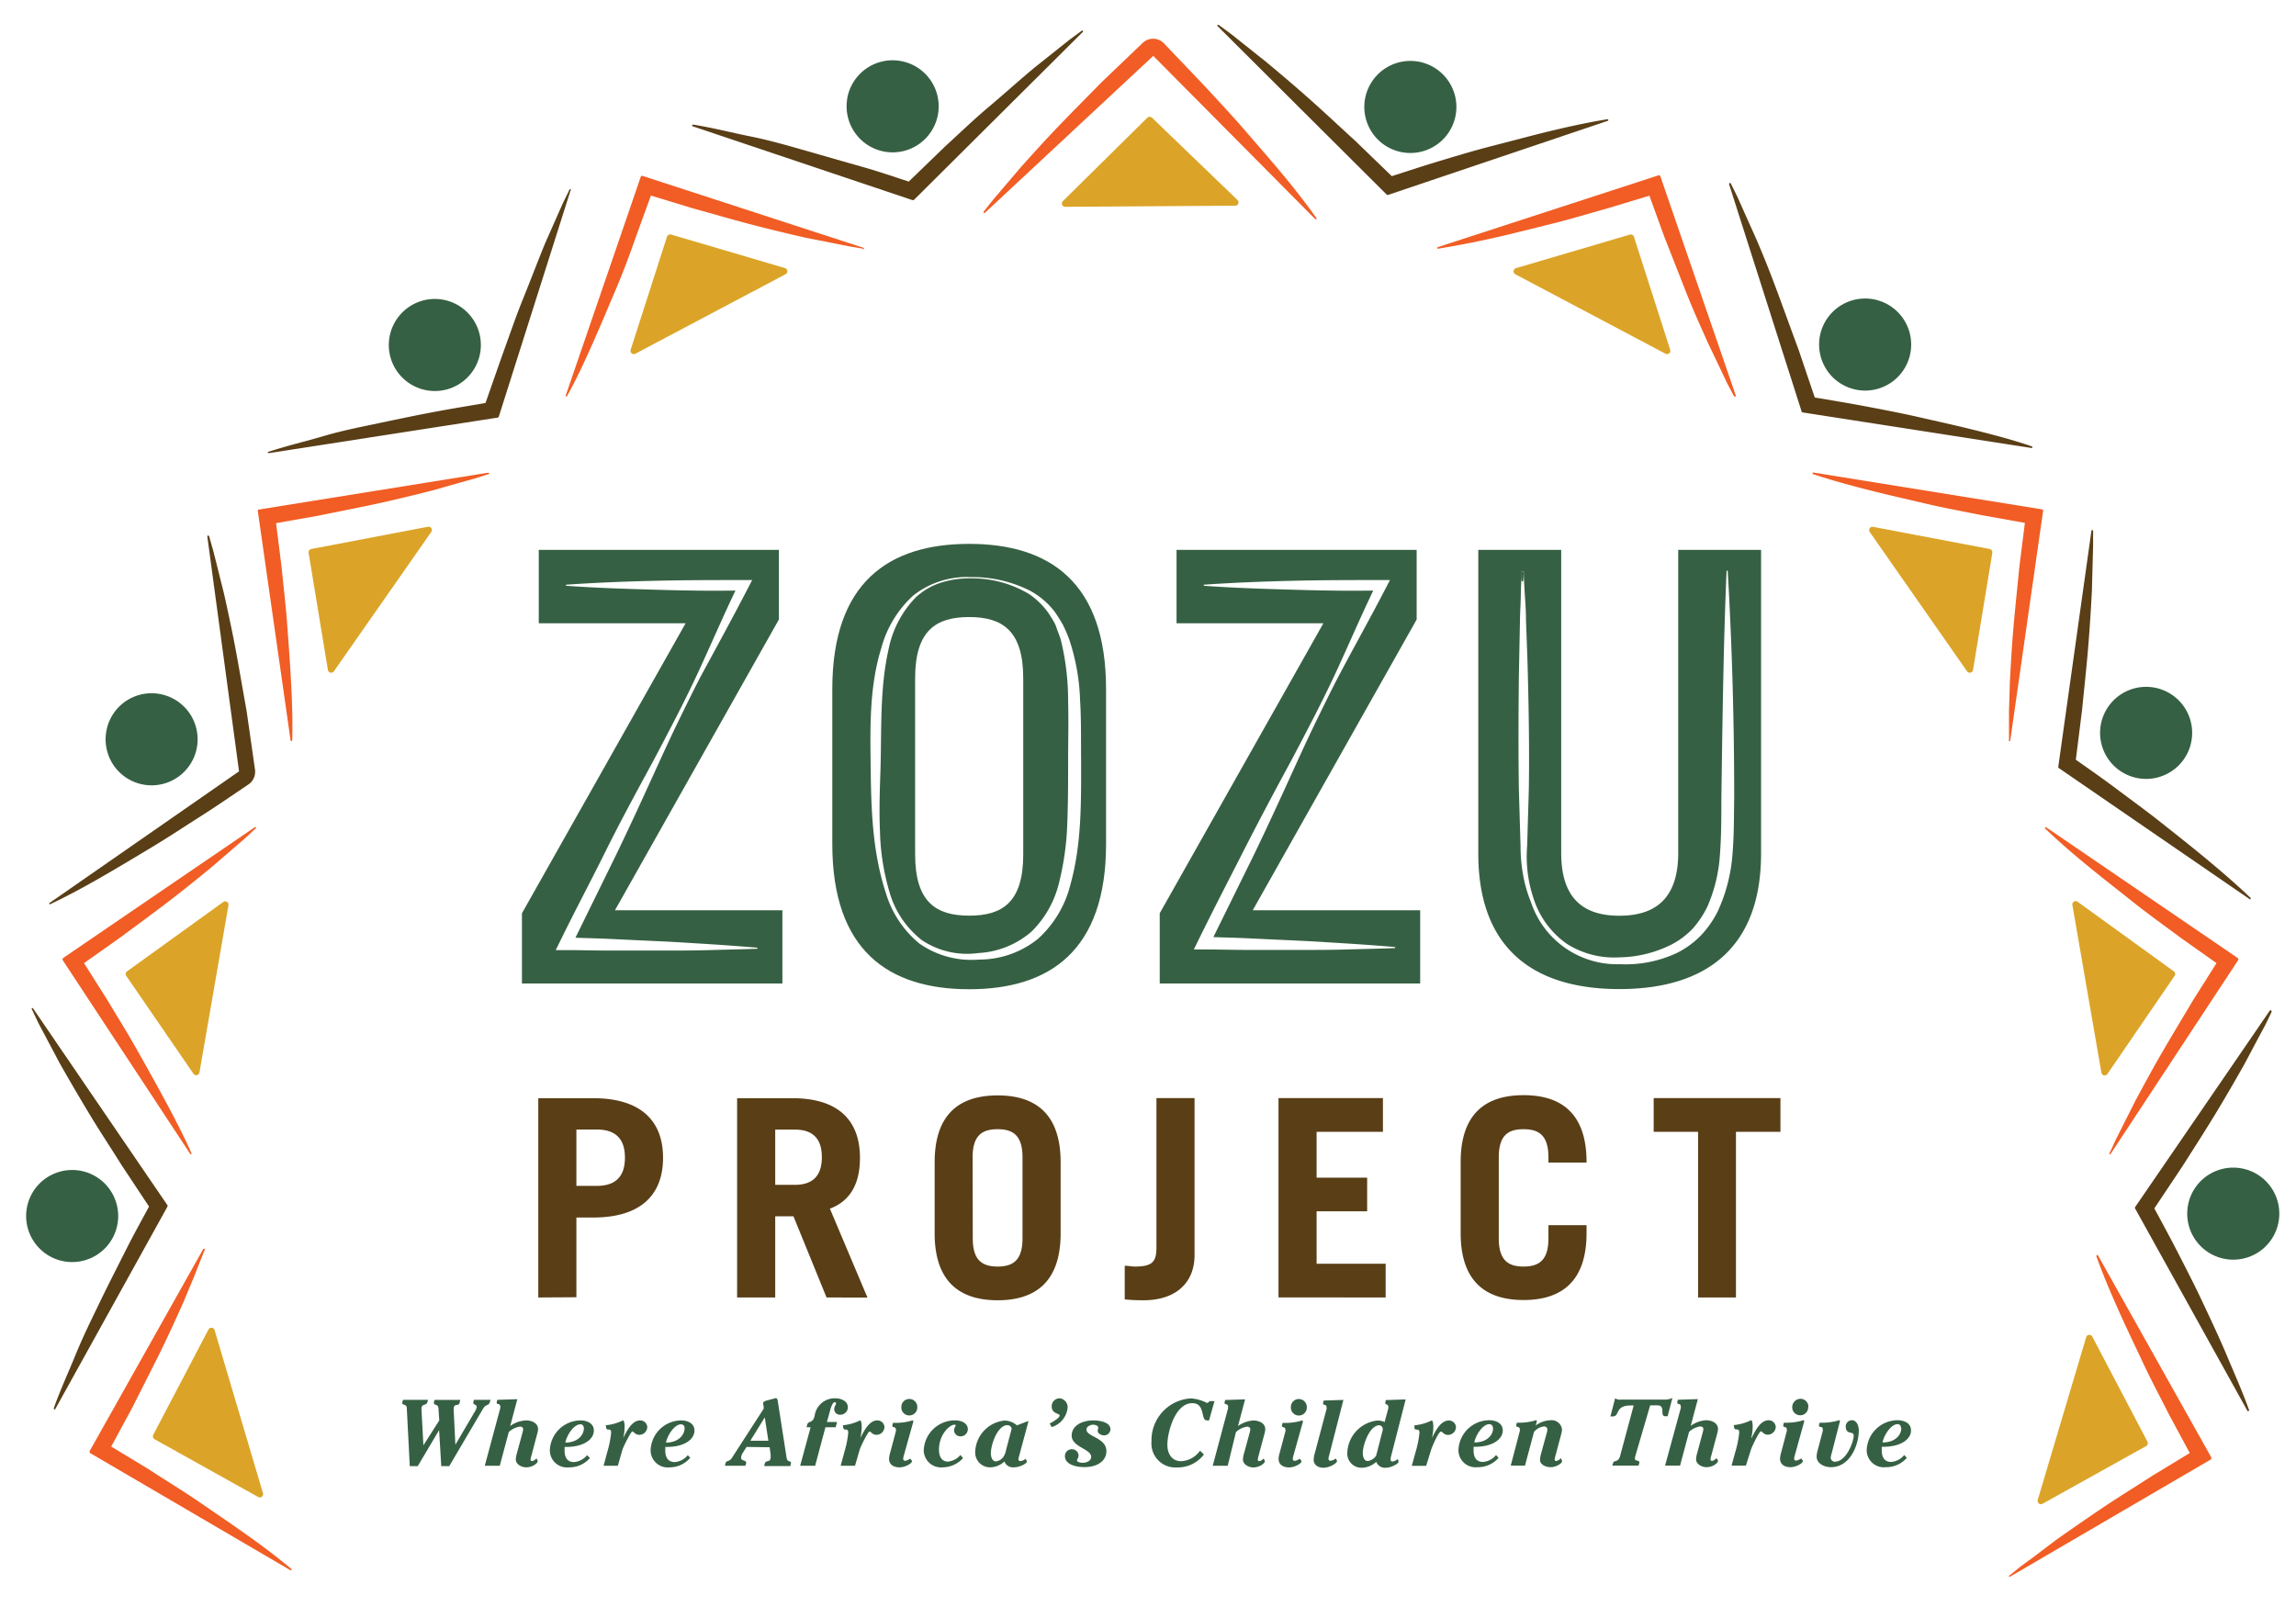<svg id="Layer_1" data-name="Layer 1" xmlns="http://www.w3.org/2000/svg" viewBox="0 0 288 201.6"><defs><style>.cls-1{fill:#fff;}.cls-2,.cls-6{fill:#366043;}.cls-2{stroke:#366043;}.cls-2,.cls-3{stroke-linecap:round;stroke-linejoin:round;stroke-width:0.83px;}.cls-3{fill:#dba428;stroke:#dba428;}.cls-4{fill:#593e16;}.cls-5{fill:#f15d24;}</style></defs><title>logo</title><rect class="cls-1" width="288" height="201.6"/><path class="cls-2" d="M284.93,154.45a5.36,5.36,0,1,1-2.42-7.19A5.36,5.36,0,0,1,284.93,154.45ZM269.19,86.39a5.36,5.36,0,1,0,5.37,5.36A5.36,5.36,0,0,0,269.19,86.39ZM231.64,38.2a5.36,5.36,0,1,0,7.15,2.52A5.36,5.36,0,0,0,231.64,38.2ZM172.63,10a5.36,5.36,0,1,0,7.51-1.05A5.36,5.36,0,0,0,172.63,10Zm-65.95,2.28a5.36,5.36,0,1,0,6.16-4.42A5.36,5.36,0,0,0,106.68,12.24ZM49.45,44.76A5.36,5.36,0,1,0,52.86,38,5.37,5.37,0,0,0,49.45,44.76ZM15.17,96.29a5.36,5.36,0,1,0,.11-7.58A5.38,5.38,0,0,0,15.17,96.29ZM7.25,157.41A5.36,5.36,0,1,0,4,150.57,5.37,5.37,0,0,0,7.25,157.41Z" transform="translate(0 0.19)"/><path class="cls-3" d="M133.61,25.34l10.6-10.47h0L154.94,25.2Zm-35.26,8.5L84.06,29.63h0L79.5,43.82ZM28.25,113.3,16.18,122h0l8.43,12.28Zm25.51-47L39.12,69.09h0l2.42,14.7ZM209.11,43.82l-4.55-14.18h0l-14.29,4.21ZM264,134.31,272.43,122h0l-12.07-8.73ZM247.08,83.79l2.42-14.7h0l-14.63-2.78Zm-220.56,83L19.59,180h0l13,7.25ZM256,188.1l13-7.24h0l-6.92-13.18Z" transform="translate(0 0.19)"/><path class="cls-4" d="M26.22,67.05l.52,1.82.46,1.82.91,3.65c.54,2.44,1.07,4.89,1.52,7.34s.87,4.91,1.31,7.37L32,96.45a2.11,2.11,0,0,1,0,.25h0v0a1.89,1.89,0,0,1-.81,1.5c-2,1.35-4,2.73-6,4s-4.06,2.64-6.14,3.89-4.16,2.5-6.26,3.71-4.25,2.38-6.46,3.43h0a.1.1,0,0,1-.13,0,.1.1,0,0,1,0-.13L30.05,96.53,30,96.7h0v0L26,67.08A.09.09,0,0,1,26.1,67a.09.09,0,0,1,.11.07Z" transform="translate(0 0.19)"/><path class="cls-4" d="M33.65,56.5c2.33-.77,4.7-1.32,7-2s4.72-1.15,7.09-1.65,4.75-1,7.13-1.44,4.77-.82,7.15-1.24l-1.3.86h0l-.2.42L63,44.37c.86-2.34,1.65-4.71,2.58-7s1.82-4.65,2.78-7L69.85,27l.76-1.71.83-1.7h0a.11.11,0,0,1,.14-.05.09.09,0,0,1,0,.12L62.56,52.1l0,0h0a.21.21,0,0,1-.14.1l-28.7,4.46a.11.11,0,0,1-.12-.09.11.11,0,0,1,.07-.12Z" transform="translate(0 0.19)"/><path class="cls-4" d="M87,15.45c2.42.39,4.77,1,7.16,1.48s4.72,1.16,7,1.81,4.66,1.34,7,2,4.61,1.47,6.92,2.2l-1.45.11h0l-.47.34,5.38-5.2c1.84-1.68,3.63-3.41,5.52-5s3.77-3.29,5.69-4.89l2.94-2.34,1.47-1.17,1.52-1.12h0a.12.12,0,0,1,.15,0,.11.11,0,0,1,0,.14l-21.2,21.09-.06,0h0a.18.18,0,0,1-.16,0L86.88,15.65a.1.1,0,0,1-.06-.13.1.1,0,0,1,.11-.07Z" transform="translate(0 0.19)"/><path class="cls-4" d="M262.55,66.38v1.89l-.05,1.88-.1,3.76c-.13,2.5-.29,5-.5,7.48s-.49,5-.73,7.45l-.93,7.42,0-.26h0l-.81-1.55c2,1.41,4,2.79,5.91,4.22s3.9,2.87,5.8,4.38,3.8,3,5.67,4.56,3.72,3.14,5.49,4.84h0a.11.11,0,0,1,0,.15.09.09,0,0,1-.13,0L258.27,96.18a.21.21,0,0,1-.09-.17h0v0l4.16-29.61a.1.1,0,0,1,.12-.09.09.09,0,0,1,.08.1Z" transform="translate(0 0.19)"/><path class="cls-4" d="M217.11,22.84l.84,1.7.76,1.71,1.54,3.44c1,2.3,1.91,4.62,2.79,7s1.71,4.69,2.57,7L228,50.76l-.22-.46h0l-1.28-.82c2.39.42,4.78.79,7.16,1.24s4.76.9,7.12,1.44,4.74,1.06,7.09,1.65,4.71,1.21,7,2h0a.1.1,0,0,1,.06.13.09.09,0,0,1-.11.07l-28.7-4.46a.23.23,0,0,1-.14-.09h0a.08.08,0,0,1,0-.05l-9.09-28.49a.11.11,0,0,1,.07-.13.1.1,0,0,1,.13,0Z" transform="translate(0 0.19)"/><path class="cls-4" d="M152.87,2.94l1.53,1.12,1.47,1.17,2.94,2.34c1.92,1.6,3.83,3.22,5.69,4.88s3.68,3.37,5.52,5.05l5.38,5.2-.34-.26h0l-1.58-.18c2.31-.73,4.6-1.5,6.92-2.2s4.64-1.4,7-2,4.69-1.24,7.06-1.81,4.74-1.09,7.16-1.48h0a.1.1,0,0,1,.12.09.09.09,0,0,1-.07.11l-27.52,9.28a.22.22,0,0,1-.18,0h0l0,0L152.73,3.09a.11.11,0,0,1,0-.15.1.1,0,0,1,.13,0Z" transform="translate(0 0.19)"/><path class="cls-4" d="M6.74,176.49c.82-2.31,1.84-4.51,2.76-6.77s2-4.43,3.05-6.61,2.16-4.33,3.25-6.5,2.28-4.27,3.42-6.41l0,1.74h0l.14.24-4.13-6.24c-1.32-2.12-2.7-4.19-4-6.35s-2.55-4.29-3.78-6.47l-1.76-3.32-.88-1.66L4,126.43H4a.11.11,0,0,1,0-.14.1.1,0,0,1,.13,0L21,151v0h0a.21.21,0,0,1,0,.19L6.92,176.6a.11.11,0,0,1-.14,0,.11.11,0,0,1,0-.13Z" transform="translate(0 0.19)"/><path class="cls-4" d="M285,126.63l-.82,1.7-.89,1.66-1.76,3.32c-1.23,2.17-2.48,4.34-3.78,6.47s-2.65,4.23-4,6.35l-4.15,6.22.19-.34h0l-.1-1.61c1.14,2.13,2.31,4.25,3.42,6.41s2.21,4.3,3.24,6.5,2.07,4.39,3,6.61,1.93,4.46,2.76,6.77v0a.1.1,0,0,1-.06.13.11.11,0,0,1-.13,0l-14.1-25.4a.19.19,0,0,1,0-.18h0l0,0,16.91-24.67a.1.1,0,0,1,.14,0,.11.11,0,0,1,0,.14Z" transform="translate(0 0.19)"/><path class="cls-5" d="M123.39,26.36l1.14-1.44,1.18-1.39,2.38-2.79c1.62-1.81,3.25-3.61,4.94-5.36s3.39-3.46,5.09-5.2l5.23-5a1.87,1.87,0,0,1,1.29-.51h.05a1.85,1.85,0,0,1,1.29.56l5,5.24c1.64,1.79,3.31,3.54,4.9,5.38s3.19,3.66,4.75,5.53,3.07,3.78,4.49,5.78v0a.09.09,0,0,1,0,.14.11.11,0,0,1-.14,0L144.49,6.65l.15.06h0l.14,0L123.53,26.52a.11.11,0,0,1-.15-.15Z" transform="translate(0 0.19)"/><path class="cls-5" d="M108.23,31l-1.81-.3-1.79-.36L101,29.62c-2.37-.54-4.73-1.11-7.08-1.73s-4.67-1.3-7-1.94l-7-2.13,1.65-.25h0l.7-.93-2.49,6.84C79,31.73,78.15,34,77.19,36.25s-1.88,4.47-2.87,6.69-2,4.43-3.21,6.58v0a.1.1,0,0,1-.14,0,.09.09,0,0,1,0-.12L80.37,22a.31.31,0,0,1,.08-.11h0a.22.22,0,0,1,.19,0l27.66,9a.12.12,0,0,1,.07.13.11.11,0,0,1-.12.07Z" transform="translate(0 0.19)"/><path class="cls-5" d="M32.06,103.75,30.71,105l-1.38,1.19-2.77,2.39c-1.88,1.55-3.77,3.07-5.7,4.54S17,116,15,117.48l-5.94,4.2.61-.7h0l-.1-1.88,3.89,6.15c1.24,2.08,2.53,4.13,3.72,6.25s2.38,4.23,3.53,6.37S23,142.19,24,144.44h0a.11.11,0,0,1,0,.14.1.1,0,0,1-.13,0l-16-24.31a.22.22,0,0,1,0-.21h0a.18.18,0,0,1,.07-.08l24-16.38a.11.11,0,0,1,.15,0,.11.11,0,0,1,0,.14Z" transform="translate(0 0.19)"/><path class="cls-5" d="M25.69,156.58,25,158.3,24.33,160l-1.41,3.38c-1,2.21-2,4.42-3.09,6.6s-2.19,4.33-3.28,6.5l-3.46,6.39.14-1.53h0l-.83-1,6.22,3.77c2,1.32,4.11,2.58,6.11,3.95s4,2.73,6,4.14,3.94,2.86,5.82,4.44h0a.11.11,0,0,1,0,.15.12.12,0,0,1-.13,0L11.34,182.12a.31.31,0,0,1-.09-.11h0a.25.25,0,0,1,0-.17l14.25-25.35a.1.1,0,0,1,.14,0,.09.09,0,0,1,.05.12Z" transform="translate(0 0.19)"/><path class="cls-5" d="M61.27,59.29l-1.75.56-1.77.49-3.52,1c-2.36.6-4.72,1.18-7.09,1.69S42.39,64,40,64.49l-7.16,1.27.78-.32h0l.78-1.81.91,7.22c.24,2.41.53,4.82.71,7.24s.36,4.84.49,7.27.21,4.87.15,7.32v0a.11.11,0,0,1-.11.1.11.11,0,0,1-.1-.09L32.34,63.93a.2.2,0,0,1,.09-.2h0a.11.11,0,0,1,.08,0l28.72-4.62a.1.1,0,0,1,.12.09.09.09,0,0,1-.07.11Z" transform="translate(0 0.19)"/><path class="cls-5" d="M217.51,49.52l-.86-1.62-.78-1.65-1.58-3.31c-1-2.22-2-4.44-2.88-6.69s-1.77-4.51-2.66-6.77l-2.48-6.84,1,1.08h0l1.4.1-7,2.12c-2.33.65-4.65,1.36-7,1.94s-4.71,1.19-7.08,1.73-4.76,1-7.19,1.4h0a.11.11,0,0,1-.12-.08.12.12,0,0,1,.08-.12l27.66-9a.25.25,0,0,1,.15,0h0a.2.2,0,0,1,.1.12l9.46,27.5a.1.1,0,0,1-.06.13.11.11,0,0,1-.13-.05Z" transform="translate(0 0.19)"/><path class="cls-5" d="M264.63,144.44l.77-1.67.82-1.63,1.65-3.27c1.15-2.14,2.31-4.28,3.53-6.37s2.48-4.17,3.72-6.26L279,119.1l-.12,1.83h0l.63.75-5.94-4.2c-1.94-1.45-3.92-2.85-5.82-4.36s-3.82-3-5.7-4.54-3.74-3.13-5.51-4.83h0a.11.11,0,0,1,0-.15.11.11,0,0,1,.13,0l24,16.38a.22.22,0,0,1,.07.09h0a.2.2,0,0,1,0,.2l-16,24.31a.1.1,0,0,1-.14,0,.11.11,0,0,1,0-.13Z" transform="translate(0 0.19)"/><path class="cls-5" d="M252.07,197.45l1.43-1.16L255,195.2,257.9,193c2-1.41,4-2.8,6-4.14s4.08-2.62,6.12-3.94l6.21-3.77-.92,1.63h0l.23.92-3.45-6.4c-1.09-2.17-2.24-4.3-3.27-6.5s-2.09-4.39-3.08-6.61-1.95-4.46-2.78-6.78h0a.09.09,0,0,1,.07-.13.1.1,0,0,1,.12,0l14.23,25.37a.19.19,0,0,1,0,.1h0a.21.21,0,0,1-.11.18l-25.11,14.66a.1.1,0,0,1-.14,0,.09.09,0,0,1,0-.13Z" transform="translate(0 0.19)"/><path class="cls-5" d="M252,92.69l0-1.83L252,89l.11-3.66c.13-2.43.27-4.85.49-7.27s.47-4.83.71-7.24l.91-7.22,0,.26h0l1.58,1.86-7.16-1.28c-2.37-.48-4.76-.91-7.13-1.47s-4.73-1.09-7.09-1.69-4.7-1.24-7-2h0a.1.1,0,0,1-.06-.13.09.09,0,0,1,.11-.07L256.1,63.7a.2.2,0,0,1,.18.2h0v0l-4.12,28.79a.09.09,0,0,1-.11.09.1.1,0,0,1-.09-.1Z" transform="translate(0 0.19)"/><path id="project" class="cls-4" d="M67.52,162.58v-25h6.89c5.89,0,8.76,2.77,8.76,7.48s-2.87,7.49-8.76,7.49H72.3v10Zm4.78-14h2.56c2.36,0,3.53-1.18,3.53-3.54s-1.17-3.53-3.53-3.53H72.3Zm31.38,14L99.53,152.4H97.24v10.18H92.46v-25h6.93c5.75,0,8.48,2.77,8.48,7.48,0,3.12-1.11,5.37-3.77,6.38l4.71,11.15Zm-6.44-14.13H99.7c2.11,0,3.39-1,3.39-3.47s-1.28-3.46-3.39-3.46H97.24Zm20-2.84c0-6.17,3.26-8.38,7.9-8.38s7.9,2.21,7.9,8.38v8.93c0,6.17-3.26,8.39-7.9,8.39s-7.9-2.22-7.9-8.39Zm4.78,9.56c0,2.77,1.22,3.53,3.12,3.53s3.12-.76,3.12-3.53V145c0-2.77-1.21-3.53-3.12-3.53S122,142.21,122,145Zm27.82-17.6v19.71c0,3.36-2.25,5.65-6.41,5.65a21.14,21.14,0,0,1-2.35-.11V158.6c.48,0,.86.1,1.28.1,2.18,0,2.7-.59,2.7-2.39V137.57Zm10.53,25v-25h13.1v4.23h-8.32v5.75h6.34v4.22h-6.34v6.58h8.66v4.23ZM188,155.17c0,2.77,1.21,3.53,3.11,3.53s3.12-.76,3.12-3.53v-1.66h4.78v1c0,6.17-3.26,8.39-7.9,8.39s-7.89-2.22-7.89-8.39v-8.93c0-6.17,3.25-8.38,7.89-8.38s7.9,2.21,7.9,8.38v.07h-4.78V145c0-2.77-1.21-3.53-3.12-3.53S188,142.21,188,145Zm35.33-17.6v4.23h-5.58v20.78H213V141.8h-5.57v-4.23Z" transform="translate(0 0.19)"/><path id="o" class="cls-6" d="M104.4,86.26c0-13.4,7.08-18.22,17.17-18.22s17.17,4.82,17.17,18.22v19.43c0,13.4-7.08,18.22-17.17,18.22s-17.17-4.82-17.17-18.22ZM114.79,107c0,6,2.64,7.68,6.78,7.68s6.78-1.65,6.78-7.68V84.9c0-6-2.64-7.68-6.78-7.68s-6.78,1.66-6.78,7.68Z" transform="translate(0 0.19)"/><path id="ooutline" class="cls-1" d="M121.8,72.36a11.86,11.86,0,0,0-3.75.54,8.38,8.38,0,0,0-3.23,1.9,13,13,0,0,0-3.38,6.56c-1.1,4.92-.84,10-1,15.13-.09,2.55-.17,5.09-.06,7.63a29.1,29.1,0,0,0,1.16,7.48,11.74,11.74,0,0,0,4.09,6.15,10.21,10.21,0,0,0,7.09,1.62,11.07,11.07,0,0,0,6.67-2.69,12.81,12.81,0,0,0,3.49-6.29,35.18,35.18,0,0,0,1-7.42c.1-2.52.1-5.06.1-7.62s.07-5.12,0-7.64a31.81,31.81,0,0,0-.87-7.44c-.14-.6-.41-1.16-.6-1.75s-.56-1.1-.88-1.63a9.4,9.4,0,0,0-2.62-2.6A14,14,0,0,0,121.8,72.36Zm0-.15a16,16,0,0,1,7.45,1.73,9.83,9.83,0,0,1,3,2.55c.38.53.73,1.1,1.06,1.67a19.42,19.42,0,0,1,.79,1.81,26.71,26.71,0,0,1,1.38,7.68c.16,2.59.1,5.15.13,7.7,0,5.09.08,10.32-1.34,15.43a13.62,13.62,0,0,1-4.06,6.8,11.74,11.74,0,0,1-7.41,2.61,11.4,11.4,0,0,1-7.46-2,13,13,0,0,1-4.24-6.42c-1.62-4.93-1.82-10.17-1.88-15.27s-.23-10.34,1.32-15.37a13.78,13.78,0,0,1,4-6.6A10.86,10.86,0,0,1,121.8,72.21Z" transform="translate(0 0.19)"/><path id="tagline" class="cls-6" d="M59.5,177a1.79,1.79,0,0,0,.3-.7c0-.3-.44-.26-.44-.5a1.51,1.51,0,0,1,.1-.38h2.08l-.1.29c-.16.53-.46.17-.87.86l-4.22,7.17h-1l-.27-4.52-2.68,4.52h-1l-.37-7.23c0-.63-.58-.35-.58-.71a2.72,2.72,0,0,1,.11-.38h3.13l-.08.29c-.15.52-.79.1-.74.94l.24,4.48L55.1,178,55,176.52c0-.6-.58-.38-.58-.71,0-.07.07-.31.08-.38h3.24l-.1.39c-.16.52-.78-.13-.73.92l.21,4.31Zm3.25-.53a.51.51,0,0,0,0-.2c0-.45-.45-.23-.45-.47a1,1,0,0,1,.1-.38l2.49-.08L64,178.7A3.69,3.69,0,0,1,66,178c.66,0,1.49.31,1.49,1.1a2.88,2.88,0,0,1-.14.71l-.7,2.65a1.75,1.75,0,0,0-.1.44.18.18,0,0,0,.19.2c.2,0,.42-.21.58-.34l0,.08a.75.75,0,0,1,.13.27c0,.26-.66.78-1.44.78-.56,0-1.31-.35-1.31-1a3.1,3.1,0,0,1,.13-.74l.72-2.65a1.89,1.89,0,0,0,.07-.39c0-.24-.19-.33-.41-.33a2.61,2.61,0,0,0-1.39.68l-1.13,4.23H60.81ZM74,182.72a3.41,3.41,0,0,1-2.63,1.17,2.15,2.15,0,0,1-2.4-2.15A3.89,3.89,0,0,1,72.82,178c.74,0,1.67.33,1.67,1.27,0,1.13-1.31,2.11-3.67,2.06l0,.46c0,.77.29,1.44,1.16,1.44a2.32,2.32,0,0,0,1.66-.87ZM73.24,179c0-.26-.14-.51-.42-.51-.91,0-1.78,1.51-1.9,2.3C72.64,180.76,73.24,179.68,73.24,179Zm4.26,4.69H75.71l.49-1.82a12.64,12.64,0,0,0,.46-2.33c0-.68-.55-.15-.62-.61l-.06-.32a6.2,6.2,0,0,0,2.16-.61c.2,0,.21.72.21.8a6,6,0,0,1-.18,1.41h0c.41-.8,1.06-2.21,2.14-2.21a.89.89,0,0,1,.88.81,1,1,0,0,1-1,1c-.53,0-.7-.42-.87-.42s-1.07,1.78-1.24,2.27Zm9.08-1A3.38,3.38,0,0,1,84,183.89a2.15,2.15,0,0,1-2.39-2.15A3.88,3.88,0,0,1,85.44,178c.75,0,1.67.33,1.67,1.27,0,1.13-1.3,2.11-3.66,2.06l0,.46c0,.77.3,1.44,1.17,1.44a2.28,2.28,0,0,0,1.65-.87ZM85.87,179a.45.45,0,0,0-.43-.51c-.9,0-1.77,1.51-1.9,2.3C85.27,180.76,85.87,179.68,85.87,179Zm7.77,2.33-.47.75a1.24,1.24,0,0,0-.21.58c0,.48.64.3.64.64a3.69,3.69,0,0,1-.1.39H90.93l.09-.35c.08-.32.46-.14.77-.61l4-6.19,0-.24c0-.11-.07-.36-.07-.49s.25-.24.41-.29l.9-.24a2.46,2.46,0,0,1,.29-.07c.21,0,.24.35.26.49l1.09,7c.1.6.55.33.55.63a4,4,0,0,1-.09.4H95.85l.09-.35c.12-.42.72-.07.72-.72a1.84,1.84,0,0,0,0-.41l-.12-.88Zm2.29-3.71-1.81,2.93h2.26Zm6.32,6.07h-1.88l1.31-4.83h-.51l.09-.35c.15-.52.72-.06.94-1.16a2.52,2.52,0,0,1,2.59-2.12c.68,0,1.56.32,1.56,1.13a.94.94,0,0,1-.95.93.71.71,0,0,1-.76-.71c0-.29.23-.57.23-.7a.17.17,0,0,0-.15-.17c-.37,0-.62,1.14-.69,1.4l-.31,1.09H105l-.18.66h-1.28Zm5,0h-1.8l.49-1.82a11.86,11.86,0,0,0,.46-2.33c0-.68-.55-.15-.62-.61l-.06-.32a6.11,6.11,0,0,0,2.16-.61c.2,0,.21.72.21.8a6.55,6.55,0,0,1-.17,1.41h0c.42-.8,1.06-2.21,2.14-2.21a.88.88,0,0,1,.88.81,1,1,0,0,1-1,1c-.53,0-.69-.42-.87-.42s-1.07,1.78-1.23,2.27Zm7.08-.7a.18.18,0,0,1,.06.14c0,.28-.87.76-1.55.76s-1.32-.3-1.32-1.08a3.19,3.19,0,0,1,.14-.76l.72-2.7a.72.72,0,0,0,0-.19c0-.42-.45-.22-.45-.47a2.57,2.57,0,0,1,.08-.38h.37a7.41,7.41,0,0,0,1.88-.25.73.73,0,0,1,.21-.06c.08,0,.09.05.09.12a2.66,2.66,0,0,1-.08.33l-1.12,4a1.69,1.69,0,0,0-.07.38.25.25,0,0,0,.25.24,1.49,1.49,0,0,0,.63-.28Zm.73-6.67a1,1,0,0,1-1,1.06,1,1,0,0,1-1-1.07,1,1,0,1,1,2,0Zm5.74,6.41a3.46,3.46,0,0,1-2.53,1.16,2.17,2.17,0,0,1-2.4-2.16,3.91,3.91,0,0,1,4-3.73c.66,0,1.53.31,1.53,1.11a.9.9,0,0,1-.91.89.79.79,0,0,1-.82-.76c0-.31.2-.45.2-.58s-.07-.12-.15-.12c-.57,0-1.94,1.19-1.94,3.14,0,.73.28,1.49,1.12,1.49a2.33,2.33,0,0,0,1.57-.83Zm7.94-4.56a1.72,1.72,0,0,1,.21-.07c.11,0,0,.19,0,.22l-1.14,4.24a1.07,1.07,0,0,0-.06.3.23.23,0,0,0,.23.25,1.27,1.27,0,0,0,.66-.29,1.2,1.2,0,0,1,.17.34c0,.24-.88.73-1.66.73a1.14,1.14,0,0,1-1.16-.74,2.65,2.65,0,0,1-1.81.74,1.86,1.86,0,0,1-1.85-2,4.08,4.08,0,0,1,3.7-3.87,2.42,2.42,0,0,1,1.44.53l.09.07Zm-1.84.87a.54.54,0,0,0-.54-.44c-1.21,0-2.07,2.38-2.07,3.54,0,.4.15,1,.63,1a1.29,1.29,0,0,0,.89-.5,1.83,1.83,0,0,0,.35-.79Zm4.77-.65c.28-.13,1.25-.7,1.25-1s-1-.18-1-1.16a1,1,0,0,1,1-1,1.12,1.12,0,0,1,1,1.16,2.84,2.84,0,0,1-2,2.45Zm5.43-.39c.7,0,2.19.17,2.19,1.13a.79.79,0,0,1-.81.75c-.31,0-.79-.22-.79-.58,0-.12.07-.25.07-.38,0-.29-.43-.38-.67-.38s-.81.2-.81.6c0,.94,2.5,1,2.5,2.72,0,1.14-1,2-2.78,2-.86,0-2.42-.25-2.42-1.39a.85.85,0,0,1,.85-.85.82.82,0,0,1,.86.76c0,.31-.2.54-.2.63,0,.25.55.31.72.31.44,0,1.06-.22,1.06-.75,0-1-2.44-1.22-2.44-2.65S136,178,137.13,178Zm14.56,0h-.27c-.84,0-.13-2.16-1.85-2.16-2.12,0-3.11,3.61-3.11,5.22,0,1.09.54,2.06,1.73,2.06a3.11,3.11,0,0,0,2.37-1.32l.48.48a4.1,4.1,0,0,1-3.35,1.62,3,3,0,0,1-3.22-3.25,5.25,5.25,0,0,1,4.95-5.41,5.17,5.17,0,0,1,2,.57.46.46,0,0,0,.33-.23h.62Zm2.38-1.51a.75.75,0,0,0,0-.2c0-.45-.44-.23-.44-.47a1.24,1.24,0,0,1,.09-.38l2.49-.08-.89,3.35a3.69,3.69,0,0,1,1.93-.7c.65,0,1.49.31,1.49,1.1a2.88,2.88,0,0,1-.14.71l-.71,2.65a2.29,2.29,0,0,0-.09.44.18.18,0,0,0,.19.2c.2,0,.42-.21.57-.34l0,.08a1,1,0,0,1,.13.27c0,.26-.66.78-1.45.78-.55,0-1.3-.35-1.3-1a3.1,3.1,0,0,1,.13-.74l.72-2.65a1.89,1.89,0,0,0,.07-.39c0-.24-.19-.33-.42-.33a2.61,2.61,0,0,0-1.38.68L154,183.69h-1.88Zm9.15,6.51a.22.22,0,0,1,.06.14c0,.28-.87.76-1.55.76s-1.32-.3-1.32-1.08a3.19,3.19,0,0,1,.14-.76l.72-2.7a.68.68,0,0,0,0-.19c0-.42-.44-.22-.44-.47a2.57,2.57,0,0,1,.08-.38h.36a7.29,7.29,0,0,0,1.88-.25.9.9,0,0,1,.22-.06c.08,0,.09.05.09.12a2.66,2.66,0,0,1-.08.33l-1.12,4a1.69,1.69,0,0,0-.07.38.25.25,0,0,0,.25.24,1.55,1.55,0,0,0,.63-.28Zm.73-6.67a1,1,0,0,1-1,1.06,1,1,0,0,1-1-1.07,1,1,0,1,1,2,0Zm2.82,6a1.88,1.88,0,0,0-.1.47.24.24,0,0,0,.24.27,1.61,1.61,0,0,0,.7-.3l0,.07a.84.84,0,0,1,.13.27c0,.24-.88.83-1.71.83-.63,0-1.22-.33-1.22-1a3.56,3.56,0,0,1,.17-.92l1.45-5.46a.51.51,0,0,0,0-.2c0-.44-.44-.21-.44-.47a1.31,1.31,0,0,1,.09-.38l2.46-.08Zm7.76.13a2.57,2.57,0,0,0-.08.4c0,.18.06.3.26.3a1.11,1.11,0,0,0,.62-.31l.12.21a.37.37,0,0,1,0,.14c0,.27-1,.74-1.56.74a1.17,1.17,0,0,1-1.23-.74,2.79,2.79,0,0,1-1.77.74,1.78,1.78,0,0,1-1.86-1.92,4.23,4.23,0,0,1,3.73-4,2,2,0,0,1,.95.19l.46-1.71a.51.51,0,0,0,0-.2c0-.39-.38-.25-.38-.47a1.72,1.72,0,0,1,.08-.38l2.48-.08Zm-1.12-3a1.15,1.15,0,0,0,.07-.36.49.49,0,0,0-.43-.49c-1.23,0-2.08,2.49-2.08,3.49,0,.39.13,1,.62,1a1.53,1.53,0,0,0,1.06-.68Zm5.51,4.24h-1.8l.5-1.82a12.64,12.64,0,0,0,.46-2.33c0-.68-.56-.15-.63-.61l0-.32a6.29,6.29,0,0,0,2.16-.61c.2,0,.21.72.21.8a6,6,0,0,1-.18,1.41h0c.41-.8,1.06-2.21,2.14-2.21a.89.89,0,0,1,.88.81,1,1,0,0,1-1,1c-.53,0-.7-.42-.87-.42-.32,0-1.07,1.78-1.24,2.27Zm9.08-1a3.41,3.41,0,0,1-2.63,1.17,2.15,2.15,0,0,1-2.4-2.15,3.89,3.89,0,0,1,3.89-3.74c.74,0,1.67.33,1.67,1.27,0,1.13-1.3,2.11-3.66,2.06l0,.46c0,.77.29,1.44,1.16,1.44a2.3,2.3,0,0,0,1.66-.87Zm-.71-3.72a.45.45,0,0,0-.43-.51c-.9,0-1.77,1.51-1.9,2.3C186.69,180.76,187.29,179.68,187.29,179Zm3.38.35a.71.71,0,0,0,0-.21c0-.41-.45-.21-.45-.45a1.72,1.72,0,0,1,.08-.38h.31a7.29,7.29,0,0,0,1.88-.25.9.9,0,0,1,.22-.06c.08,0,.09.05.09.12a2.66,2.66,0,0,1-.08.33l-.06.21a3.3,3.3,0,0,1,1.88-.66,1.3,1.3,0,0,1,1.42,1.16,3.22,3.22,0,0,1-.14.74l-.73,2.74a1.26,1.26,0,0,0-.05.28.18.18,0,0,0,.18.19.89.89,0,0,0,.59-.36,2.14,2.14,0,0,1,.16.39c0,.3-.81.75-1.41.75s-1.36-.29-1.36-.94a4.24,4.24,0,0,1,.16-.85l.69-2.51a2.57,2.57,0,0,0,.08-.4.4.4,0,0,0-.44-.41,1.94,1.94,0,0,0-1.24.68l-1.13,4.23H189.5Zm14.51,3.07a1.53,1.53,0,0,0-.07.41c0,.32.56.17.56.45a4.24,4.24,0,0,1-.11.41h-3.3l.12-.35c.13-.38.64,0,.87-.86l1.7-6.33h-.4c-2,0-1.3,1.37-2.22,1.37H202l.6-2.29a.87.87,0,0,0,.38.18,2.68,2.68,0,0,0,.42,0h5.38a2.25,2.25,0,0,0,1-.2l-.6,2.29h-.29c-.77,0,.12-1.37-1-1.37h-.9Zm5.68-5.94a.75.75,0,0,0,0-.2c0-.45-.44-.23-.44-.47a1,1,0,0,1,.09-.38l2.49-.08-.89,3.35a3.69,3.69,0,0,1,1.92-.7c.66,0,1.5.31,1.5,1.1a3.43,3.43,0,0,1-.14.71l-.71,2.65a2.29,2.29,0,0,0-.09.44.18.18,0,0,0,.18.2c.2,0,.43-.21.58-.34l.05.08a1,1,0,0,1,.13.27c0,.26-.66.78-1.45.78-.55,0-1.3-.35-1.3-1a3.1,3.1,0,0,1,.13-.74l.71-2.65a1.4,1.4,0,0,0,.07-.39c0-.24-.18-.33-.41-.33a2.58,2.58,0,0,0-1.38.68l-1.13,4.23h-1.88Zm8.17,7.21h-1.8l.5-1.82a12.64,12.64,0,0,0,.46-2.33c0-.68-.56-.15-.63-.61l-.06-.32a6.3,6.3,0,0,0,2.17-.61c.2,0,.21.72.21.8a6,6,0,0,1-.18,1.41h.05c.41-.8,1.06-2.21,2.14-2.21a.89.89,0,0,1,.88.81,1,1,0,0,1-1,1c-.52,0-.69-.42-.87-.42s-1.06,1.78-1.23,2.27Zm7.08-.7a.18.18,0,0,1,.06.14c0,.28-.87.76-1.55.76s-1.31-.3-1.31-1.08a3.19,3.19,0,0,1,.14-.76l.71-2.7a.46.46,0,0,0,0-.19c0-.42-.45-.22-.45-.47a2.57,2.57,0,0,1,.08-.38h.37a7.41,7.41,0,0,0,1.88-.25.83.83,0,0,1,.21-.06c.08,0,.09.05.09.12a2.66,2.66,0,0,1-.08.33l-1.11,4a1.27,1.27,0,0,0-.07.38.24.24,0,0,0,.24.24,1.59,1.59,0,0,0,.64-.28Zm.73-6.67a1,1,0,0,1-1,1.06,1,1,0,0,1-1-1.07,1.05,1.05,0,0,1,1-1A1,1,0,0,1,226.84,176.32Zm2.93,5.9a1.65,1.65,0,0,0-.1.47.5.5,0,0,0,.52.51c1.47,0,2.36-2.58,2.36-3.26s-1,0-1-1.21a.78.78,0,0,1,.77-.73c.64,0,.87.76.87,1.28,0,1.79-1.07,4.61-3.49,4.61-.8,0-1.8-.42-1.8-1.35a3,3,0,0,1,.12-.73l.65-2.46a.49.49,0,0,0,0-.21c0-.43-.48-.2-.48-.45a1.75,1.75,0,0,1,.09-.38h.35a7.29,7.29,0,0,0,1.88-.25,1,1,0,0,1,.21-.06c.09,0,.1.05.1.12a2.66,2.66,0,0,1-.08.33Zm9.44.5a3.41,3.41,0,0,1-2.63,1.17,2.15,2.15,0,0,1-2.4-2.15,3.89,3.89,0,0,1,3.89-3.74c.74,0,1.67.33,1.67,1.27,0,1.13-1.31,2.11-3.67,2.06l0,.46c0,.77.29,1.44,1.16,1.44a2.32,2.32,0,0,0,1.66-.87Zm-.72-3.72c0-.26-.14-.51-.42-.51-.9,0-1.77,1.51-1.9,2.3C237.89,180.76,238.49,179.68,238.49,179Z" transform="translate(0 0.19)"/><path id="zzu" class="cls-6" d="M67.58,68.79H97.7v8.74L77.14,114h21v9.19H65.47v-8.81L86,78H67.58Zm9.61,38.45c1.82-3.76,3.56-7.56,5.29-11.37.87-1.9,1.74-3.8,2.66-5.68s1.83-3.76,2.8-5.61c2-3.7,4-7.34,5.92-11.06l.49-.94H93.27c-3.7,0-7.41,0-11.11.09s-7.4.23-11.11.49H71v.14h.07c3.71.27,7.41.38,11.11.49s6.37.15,10.07.11l0,0c-1.8,3.78-3,6.63-4.75,10.41-.89,1.9-1.81,3.77-2.77,5.63s-1.92,3.71-2.91,5.56c-2,3.68-4,7.36-5.85,11.09s-3.82,7.43-5.66,11.19L69.71,119,71,119c2,0,4,.07,6,.06h6c2,0,4,0,6-.06s4-.09,6-.17H95v-.14H94.9q-3-.25-6-.44c-2-.12-4-.26-6-.35l-6-.28c-2-.1-2.73-.1-4.72-.17M195.83,68.79v38c0,5.19,2.25,7.9,7.3,7.9s7.38-2.71,7.38-7.9v-38H220.9v38.1c0,12-7.08,17-17.77,17s-17.7-5-17.7-17V68.79Zm-4.91,3.95h.14v-.08l.06-.89v-.21c-.12,0,.28,0-.28,0v.18l0,.44L190.77,74c0,1.18-.09,2.36-.11,3.55l-.14,7.1c-.05,4.73-.07,9.46,0,14.19l.21,7.09a20.73,20.73,0,0,0,.31,3.59,16.89,16.89,0,0,0,1,3.47,11.38,11.38,0,0,0,11.14,7.78,15.19,15.19,0,0,0,7.14-1.4,11.19,11.19,0,0,0,3-2.17,12.58,12.58,0,0,0,2.15-3.07,20.72,20.72,0,0,0,1.84-7.08c.21-2.45.18-4.79.22-7.17,0-9.47-.26-18.93-.81-28.39v-.08h-.15v.08c-.4,9.46-.51,18.93-.65,28.38,0,2.35,0,4.75-.17,7a19.27,19.27,0,0,1-1.56,6.62,12.05,12.05,0,0,1-1.83,2.78,10,10,0,0,1-2.63,2,15,15,0,0,1-6.59,1.64,11.1,11.1,0,0,1-6.58-1.68,11,11,0,0,1-4.11-5.45,16.58,16.58,0,0,1-.89-6.88l.21-7.1c.07-4.74,0-9.47-.12-14.2-.05-2.37-.16-4.73-.24-7.1,0-1.18-.1-2.36-.17-3.55l-.1-1.77,0-.44v-.21c-.57,0-.16,0-.29,0v.22l0,.89Zm-43.34-3.95H177.7v8.74L157.14,114h21v9.19H145.47v-8.81L166,78H147.58Zm9.61,38.45c1.82-3.76,3.56-7.56,5.29-11.37.87-1.9,1.74-3.8,2.66-5.68s1.83-3.76,2.8-5.61c1.95-3.7,4-7.34,5.92-11.06l.49-.94h-1.08c-3.7,0-7.41,0-11.11.09s-7.4.23-11.11.49H151v.14h.07c3.71.27,7.41.38,11.11.49s6.37.15,10.07.11l0,0c-1.8,3.78-3,6.63-4.75,10.41-.89,1.9-1.81,3.77-2.77,5.63s-1.92,3.71-2.91,5.56c-2,3.68-3.95,7.36-5.85,11.09s-3.82,7.43-5.66,11.19l-.56,1.14,1.26,0c2,0,4,.07,6,.06h6c2,0,4,0,6-.06s4-.09,6-.17H175v-.14h-.08q-3-.25-6-.44c-2-.12-4-.26-6-.35l-6-.28c-2-.1-2.73-.1-4.72-.17" transform="translate(0 0.19)"/></svg>
